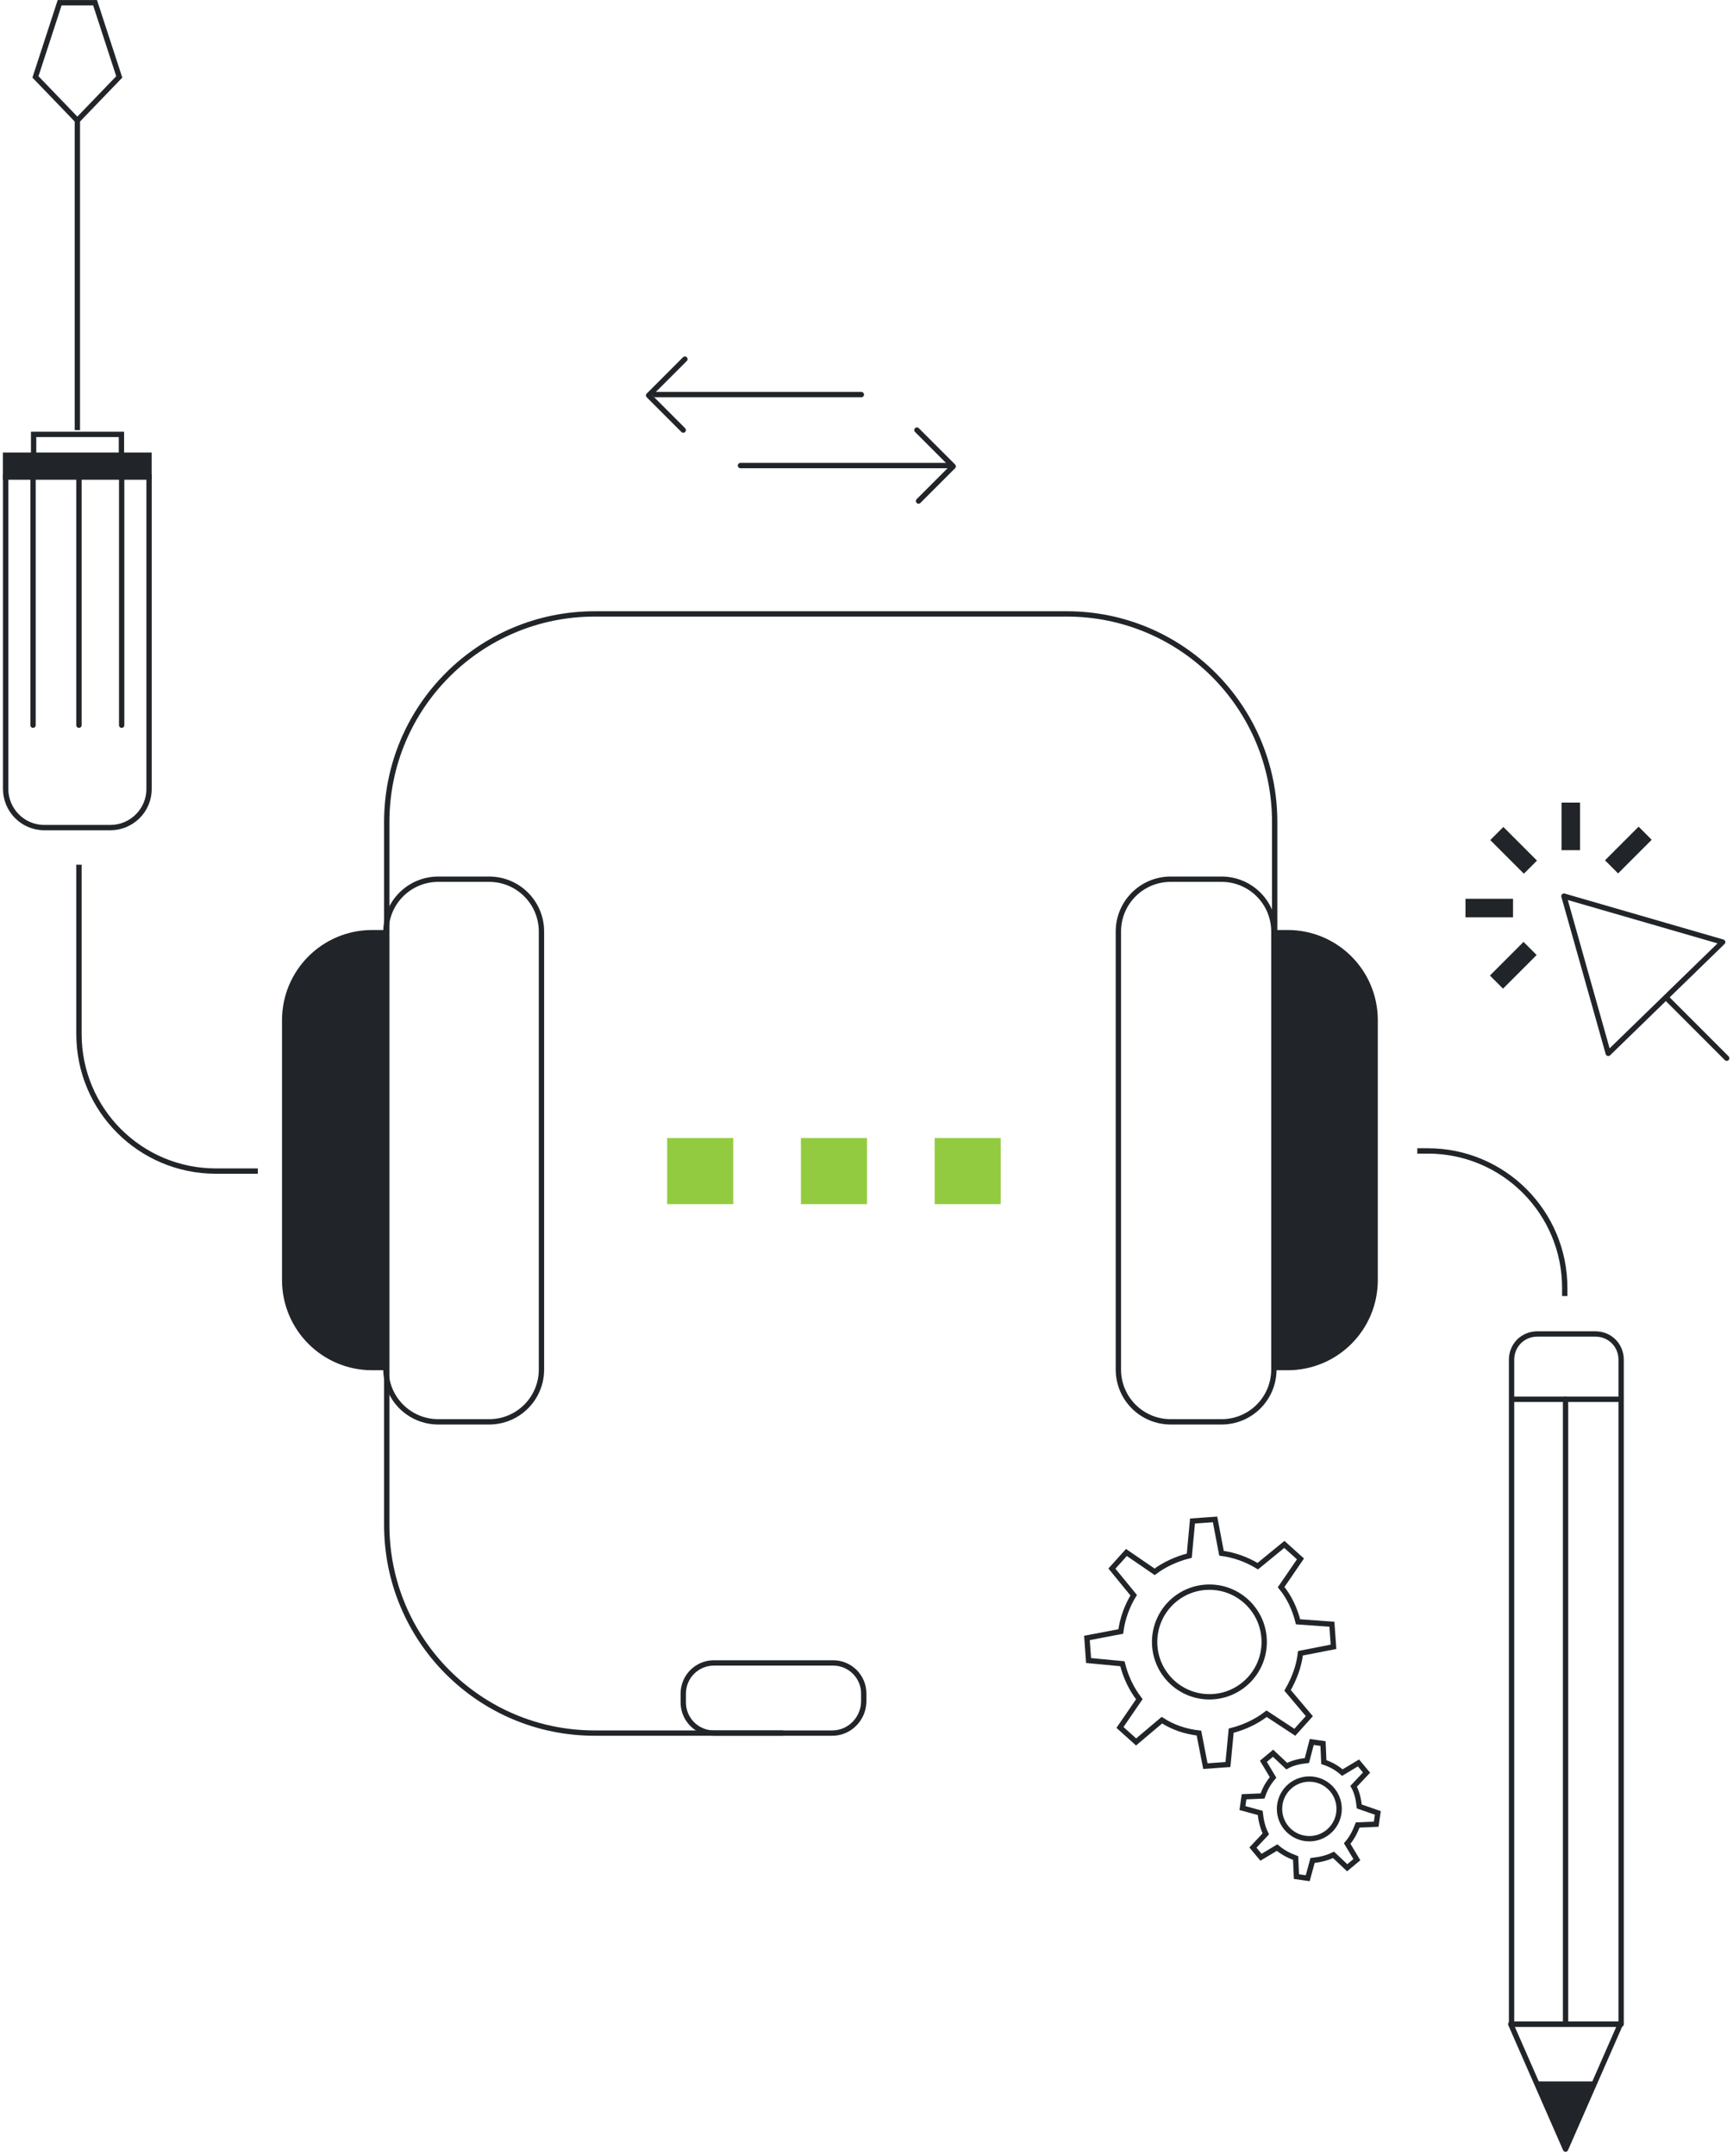 <svg width="325" height="404" viewBox="0 0 325 404" fill="none" xmlns="http://www.w3.org/2000/svg">
<path d="M254.915 338.536C254.764 337.176 254.462 335.816 253.857 334.758L256.275 332.189L255.519 331.283L254.764 330.376L251.742 332.189C250.684 331.283 249.626 330.678 248.266 330.225L248.115 326.749L247.057 326.598L246 326.447L245.093 329.923C243.733 330.074 242.373 330.376 241.315 330.98L238.747 328.563L237.84 329.318L236.933 330.074L238.747 333.096C237.84 334.154 237.236 335.211 236.782 336.571L233.307 336.722L233.156 337.78L233.005 338.838L236.329 339.745C236.48 341.104 236.782 342.464 237.387 343.673L234.969 346.242L235.725 347.149L236.48 348.055L239.502 346.242C240.56 347.149 241.769 347.753 242.978 348.206L243.129 351.682L244.186 351.833L245.244 351.984L246.151 348.66C247.511 348.509 248.871 348.206 250.08 347.602L252.648 350.02L253.555 349.264L254.462 348.509L252.648 345.487C253.555 344.429 254.159 343.22 254.613 342.011L258.088 341.86L258.239 340.802L258.39 339.745L254.915 338.536Z" stroke="#212529" stroke-miterlimit="10"/>
<path d="M245.546 344.58C248.634 344.58 251.137 342.077 251.137 338.989C251.137 335.901 248.634 333.398 245.546 333.398C242.458 333.398 239.955 335.901 239.955 338.989C239.955 342.077 242.458 344.58 245.546 344.58Z" stroke="#212529" stroke-miterlimit="10"/>
<path d="M243.431 303.933C242.827 301.515 241.769 299.248 240.258 297.435L243.885 292.146L242.374 290.786L240.863 289.426L235.876 293.506C233.912 292.297 231.494 291.391 229.076 291.089L227.868 284.742L225.752 284.893L223.637 285.044L223.032 291.542C220.614 292.146 218.348 293.204 216.535 294.564L211.246 290.937L209.886 292.449L208.526 293.96L212.606 298.946C211.397 300.91 210.49 303.328 210.188 305.746L203.842 306.955L203.993 309.07L204.144 311.186L210.49 311.79C211.095 314.208 212.153 316.474 213.664 318.439L210.037 323.727L211.548 325.087L213.059 326.447L217.895 322.367C220.01 323.727 222.277 324.483 224.845 324.785L226.054 330.98L228.17 330.829L230.285 330.678L230.89 324.332C233.307 323.727 235.574 322.67 237.538 321.159L242.827 324.634L244.187 323.123L245.547 321.612L241.467 316.776C242.676 314.661 243.582 312.394 243.885 309.826L250.08 308.617L249.929 306.501L249.778 304.386L243.431 303.933Z" stroke="#212529" stroke-miterlimit="10"/>
<path d="M226.809 317.985C232.484 317.985 237.084 313.385 237.084 307.71C237.084 302.035 232.484 297.435 226.809 297.435C221.135 297.435 216.534 302.035 216.534 307.71C216.534 313.385 221.135 317.985 226.809 317.985Z" stroke="#212529" stroke-miterlimit="10"/>
<path d="M303.871 379.334H283.472V254.823C283.472 252.103 285.587 249.988 288.307 249.988H299.187C301.907 249.988 304.022 252.103 304.022 254.823V379.334H303.871Z" stroke="#212529" stroke-miterlimit="10" stroke-linecap="round" stroke-linejoin="round"/>
<path d="M293.597 402.755L283.322 379.334H303.873L293.597 402.755Z" stroke="#212529" stroke-miterlimit="10" stroke-linecap="round" stroke-linejoin="round"/>
<path d="M293.597 262.228V379.334" stroke="#212529" stroke-miterlimit="10" stroke-linecap="round" stroke-linejoin="round"/>
<path d="M283.322 262.227H303.873" stroke="#212529" stroke-miterlimit="10"/>
<path d="M288.007 390.062H299.34L293.598 402.755L288.007 390.062Z" fill="#212529"/>
<path d="M138.866 87.248H177.7" stroke="#212529" stroke-miterlimit="10" stroke-linecap="round" stroke-linejoin="round"/>
<path d="M171.958 80.599L178.758 87.399L172.261 93.896" stroke="#212529" stroke-miterlimit="10" stroke-linecap="round" stroke-linejoin="round"/>
<path d="M161.531 73.95H122.848" stroke="#212529" stroke-miterlimit="10" stroke-linecap="round" stroke-linejoin="round"/>
<path d="M128.44 67.302L121.64 74.102L128.137 80.599" stroke="#212529" stroke-miterlimit="10" stroke-linecap="round" stroke-linejoin="round"/>
<path d="M91.722 266.458H82.202C76.762 266.458 72.38 262.076 72.38 256.637V174.586C72.38 169.147 76.762 164.765 82.202 164.765H91.722C97.162 164.765 101.544 169.147 101.544 174.586V256.637C101.544 262.076 97.162 266.458 91.722 266.458Z" stroke="#212529" stroke-miterlimit="10"/>
<path d="M72.379 256.788H69.811C60.442 256.788 52.887 249.233 52.887 239.864V191.208C52.887 181.84 60.442 174.284 69.811 174.284H72.379V256.788Z" fill="#212529"/>
<path d="M219.557 266.458H229.076C234.516 266.458 238.898 262.076 238.898 256.637V174.586C238.898 169.147 234.516 164.765 229.076 164.765H219.557C214.117 164.765 209.735 169.147 209.735 174.586V256.637C209.735 262.076 214.117 266.458 219.557 266.458Z" stroke="#212529" stroke-miterlimit="10"/>
<path d="M238.898 256.788H241.467C250.835 256.788 258.39 249.233 258.39 239.864V191.208C258.39 181.84 250.835 174.284 241.467 174.284H238.898V256.788Z" fill="#212529"/>
<path d="M146.874 324.785H111.516C89.908 324.785 72.531 307.257 72.531 285.8V154.036C72.531 132.428 90.059 115.051 111.516 115.051H130.857H200.063C221.671 115.051 239.048 132.579 239.048 154.036V211.91" stroke="#212529" stroke-miterlimit="10"/>
<path d="M156.092 324.785H133.88C130.706 324.785 128.138 322.216 128.138 319.043V317.381C128.138 314.207 130.706 311.639 133.88 311.639H156.243C159.416 311.639 161.985 314.207 161.985 317.381V319.043C161.834 322.216 159.265 324.785 156.092 324.785Z" stroke="#212529" stroke-miterlimit="10"/>
<path d="M137.506 213.269H125.115V225.66H137.506V213.269Z" fill="#93CB40"/>
<path d="M162.59 213.269H150.199V225.66H162.59V213.269Z" fill="#93CB40"/>
<path d="M187.673 213.269H175.282V225.66H187.673V213.269Z" fill="#93CB40"/>
<path d="M6.65 14.415L14.507 22.575L22.365 14.415L17.831 0.513H14.507H11.183L6.65 14.415Z" stroke="#212529" stroke-miterlimit="10"/>
<path d="M14.507 80.599V22.575" stroke="#212529" stroke-miterlimit="10"/>
<path d="M6.304 81.407V85.487H22.775V81.407H6.304Z" stroke="#212529" stroke-miterlimit="10"/>
<path d="M1.046 85.306L1.046 89.385H27.943V85.306H1.046Z" fill="#212529" stroke="#212529" stroke-miterlimit="10"/>
<path d="M27.955 89.363V147.841C27.955 151.921 24.631 155.094 20.702 155.094H8.311C4.231 155.094 1.058 151.769 1.058 147.841V89.363H27.955Z" stroke="#212529" stroke-miterlimit="10"/>
<path d="M6.197 89.363V135.903" stroke="#212529" stroke-miterlimit="10" stroke-linecap="round"/>
<path d="M22.818 89.363V135.903" stroke="#212529" stroke-miterlimit="10" stroke-linecap="round"/>
<path d="M14.809 89.363V135.903" stroke="#212529" stroke-miterlimit="10" stroke-linecap="round"/>
<path d="M14.809 162.045V193.777C14.809 207.981 26.293 219.465 40.497 219.465H48.354" stroke="#212529" stroke-miterlimit="10"/>
<path d="M265.795 215.687H267.759C281.963 215.687 293.447 227.171 293.447 241.375V242.886" stroke="#212529" stroke-miterlimit="10"/>
<path d="M301.606 197.404L293.296 167.938L323.063 176.551L301.606 197.404Z" stroke="#212529" stroke-miterlimit="10" stroke-linecap="round" stroke-linejoin="round"/>
<path d="M323.819 198.31L312.788 187.279" stroke="#212529" stroke-miterlimit="10" stroke-linecap="round" stroke-linejoin="round"/>
<path d="M296.318 150.409H292.842V159.324H296.318V150.409Z" fill="#212529"/>
<path d="M281.934 154.974L279.477 157.431L285.781 163.735L288.238 161.278L281.934 154.974Z" fill="#212529"/>
<path d="M274.833 168.435L274.833 171.911L283.748 171.911L283.748 168.435L274.833 168.435Z" fill="#212529"/>
<path d="M279.414 182.82L281.872 185.278L288.176 178.974L285.718 176.516L279.414 182.82Z" fill="#212529"/>
<path d="M300.994 161.224L303.451 163.682L309.755 157.378L307.298 154.92L300.994 161.224Z" fill="#212529"/>
</svg>
